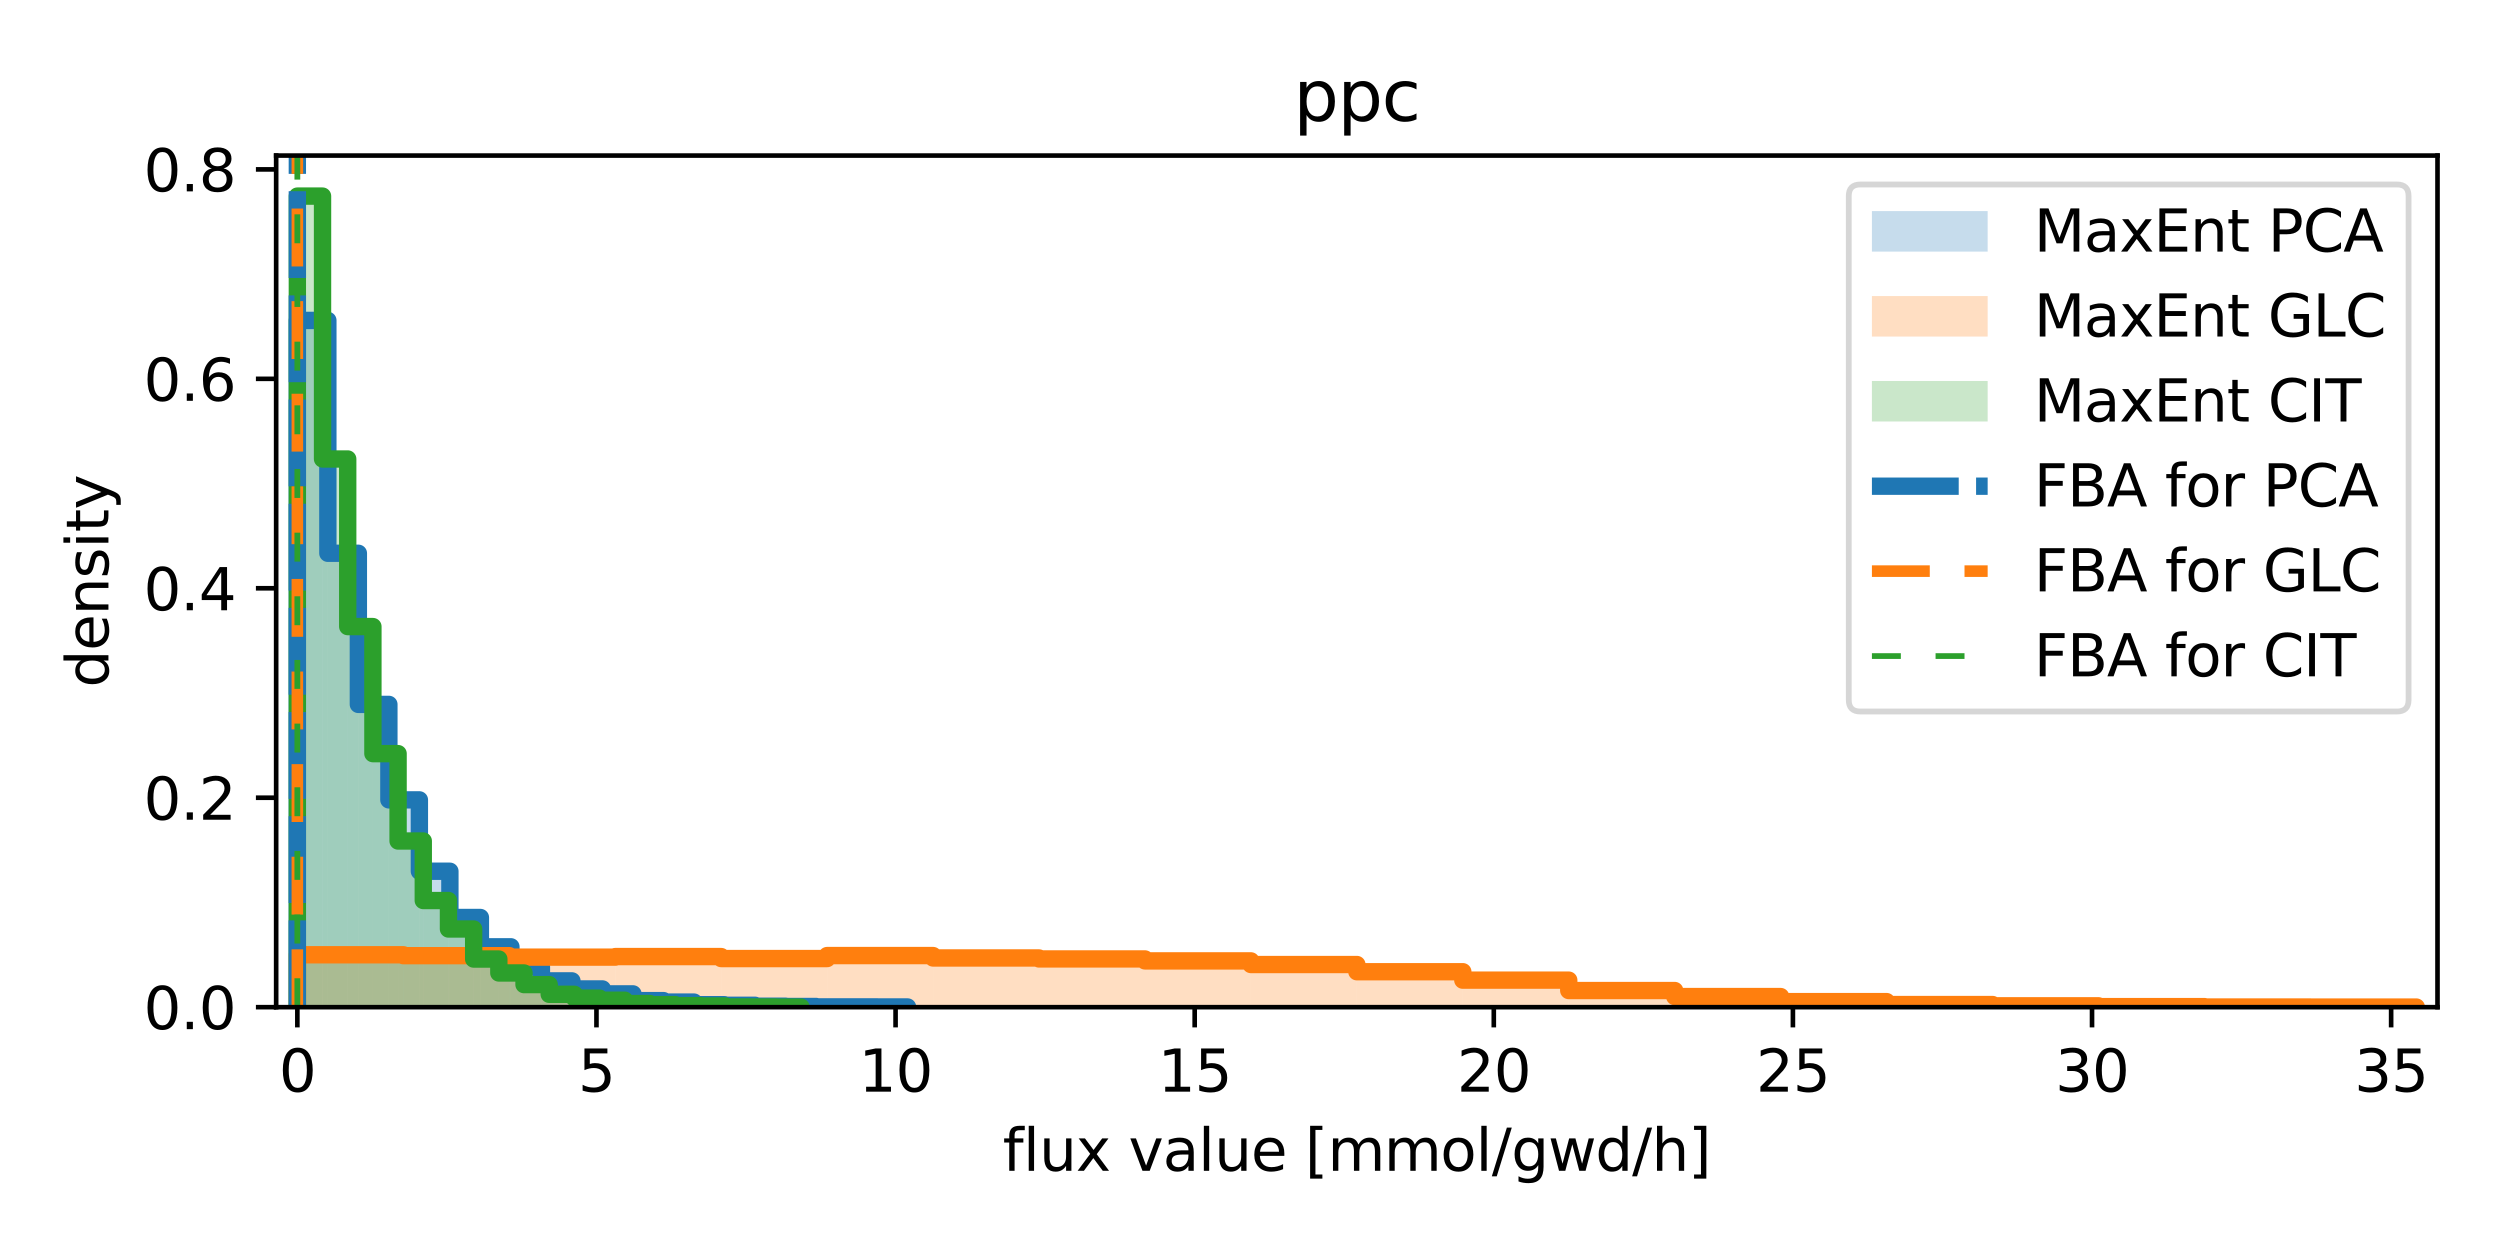 <?xml version="1.0" encoding="utf-8" standalone="no"?>
<!DOCTYPE svg PUBLIC "-//W3C//DTD SVG 1.1//EN"
  "http://www.w3.org/Graphics/SVG/1.1/DTD/svg11.dtd">
<svg xmlns:xlink="http://www.w3.org/1999/xlink" width="432pt" height="216pt" viewBox="0 0 432 216" xmlns="http://www.w3.org/2000/svg" version="1.1">
 <defs>
  <style type="text/css">*{stroke-linejoin: round; stroke-linecap: butt}</style>
 </defs>
 <g id="figure_1">
  <g id="patch_1">
   <path d="M 0 216 
L 432 216 
L 432 0 
L 0 0 
z
" style="fill: #ffffff"/>
  </g>
  <g id="axes_1">
   <g id="patch_2">
    <path d="M 47.72 174.04 
L 421.2 174.04 
L 421.2 26.88 
L 47.72 26.88 
z
" style="fill: #ffffff"/>
   </g>
   <g id="patch_3">
    <path d="M 51.382 174.04 
L 56.654 174.04 
L 56.654 55.369 
L 51.382 55.369 
z
" clip-path="url(#p3787de0982)" style="fill: #1f77b4; opacity: 0.25"/>
   </g>
   <g id="patch_4">
    <path d="M 56.654 174.04 
L 61.926 174.04 
L 61.926 95.606 
L 56.654 95.606 
z
" clip-path="url(#p3787de0982)" style="fill: #1f77b4; opacity: 0.25"/>
   </g>
   <g id="patch_5">
    <path d="M 61.926 174.04 
L 67.198 174.04 
L 67.198 121.721 
L 61.926 121.721 
z
" clip-path="url(#p3787de0982)" style="fill: #1f77b4; opacity: 0.25"/>
   </g>
   <g id="patch_6">
    <path d="M 67.198 174.04 
L 72.47 174.04 
L 72.47 138.22 
L 67.198 138.22 
z
" clip-path="url(#p3787de0982)" style="fill: #1f77b4; opacity: 0.25"/>
   </g>
   <g id="patch_7">
    <path d="M 72.47 174.04 
L 77.742 174.04 
L 77.742 150.551 
L 72.47 150.551 
z
" clip-path="url(#p3787de0982)" style="fill: #1f77b4; opacity: 0.25"/>
   </g>
   <g id="patch_8">
    <path d="M 77.742 174.04 
L 83.014 174.04 
L 83.014 158.543 
L 77.742 158.543 
z
" clip-path="url(#p3787de0982)" style="fill: #1f77b4; opacity: 0.25"/>
   </g>
   <g id="patch_9">
    <path d="M 83.014 174.04 
L 88.287 174.04 
L 88.287 163.608 
L 83.014 163.608 
z
" clip-path="url(#p3787de0982)" style="fill: #1f77b4; opacity: 0.25"/>
   </g>
   <g id="patch_10">
    <path d="M 88.287 174.04 
L 93.559 174.04 
L 93.559 167.068 
L 88.287 167.068 
z
" clip-path="url(#p3787de0982)" style="fill: #1f77b4; opacity: 0.25"/>
   </g>
   <g id="patch_11">
    <path d="M 93.559 174.04 
L 98.831 174.04 
L 98.831 169.498 
L 93.559 169.498 
z
" clip-path="url(#p3787de0982)" style="fill: #1f77b4; opacity: 0.25"/>
   </g>
   <g id="patch_12">
    <path d="M 98.831 174.04 
L 104.103 174.04 
L 104.103 170.891 
L 98.831 170.891 
z
" clip-path="url(#p3787de0982)" style="fill: #1f77b4; opacity: 0.25"/>
   </g>
   <g id="patch_13">
    <path d="M 104.103 174.04 
L 109.375 174.04 
L 109.375 171.743 
L 104.103 171.743 
z
" clip-path="url(#p3787de0982)" style="fill: #1f77b4; opacity: 0.25"/>
   </g>
   <g id="patch_14">
    <path d="M 109.375 174.04 
L 114.647 174.04 
L 114.647 172.905 
L 109.375 172.905 
z
" clip-path="url(#p3787de0982)" style="fill: #1f77b4; opacity: 0.25"/>
   </g>
   <g id="patch_15">
    <path d="M 114.647 174.04 
L 119.919 174.04 
L 119.919 173.162 
L 114.647 173.162 
z
" clip-path="url(#p3787de0982)" style="fill: #1f77b4; opacity: 0.25"/>
   </g>
   <g id="patch_16">
    <path d="M 119.919 174.04 
L 125.191 174.04 
L 125.191 173.614 
L 119.919 173.614 
z
" clip-path="url(#p3787de0982)" style="fill: #1f77b4; opacity: 0.25"/>
   </g>
   <g id="patch_17">
    <path d="M 125.191 174.04 
L 130.463 174.04 
L 130.463 173.712 
L 125.191 173.712 
z
" clip-path="url(#p3787de0982)" style="fill: #1f77b4; opacity: 0.25"/>
   </g>
   <g id="patch_18">
    <path d="M 130.463 174.04 
L 135.736 174.04 
L 135.736 173.871 
L 130.463 173.871 
z
" clip-path="url(#p3787de0982)" style="fill: #1f77b4; opacity: 0.25"/>
   </g>
   <g id="patch_19">
    <path d="M 135.736 174.04 
L 141.008 174.04 
L 141.008 173.916 
L 135.736 173.916 
z
" clip-path="url(#p3787de0982)" style="fill: #1f77b4; opacity: 0.25"/>
   </g>
   <g id="patch_20">
    <path d="M 141.008 174.04 
L 146.28 174.04 
L 146.28 173.987 
L 141.008 173.987 
z
" clip-path="url(#p3787de0982)" style="fill: #1f77b4; opacity: 0.25"/>
   </g>
   <g id="patch_21">
    <path d="M 146.28 174.04 
L 151.552 174.04 
L 151.552 173.987 
L 146.28 173.987 
z
" clip-path="url(#p3787de0982)" style="fill: #1f77b4; opacity: 0.25"/>
   </g>
   <g id="patch_22">
    <path d="M 151.552 174.04 
L 156.824 174.04 
L 156.824 174.005 
L 151.552 174.005 
z
" clip-path="url(#p3787de0982)" style="fill: #1f77b4; opacity: 0.25"/>
   </g>
   <g id="patch_23">
    <path d="M 51.393 174.04 
L 69.7 174.04 
L 69.7 164.984 
L 51.393 164.984 
z
" clip-path="url(#p3787de0982)" style="fill: #ff7f0e; opacity: 0.25"/>
   </g>
   <g id="patch_24">
    <path d="M 69.7 174.04 
L 88.007 174.04 
L 88.007 165.137 
L 69.7 165.137 
z
" clip-path="url(#p3787de0982)" style="fill: #ff7f0e; opacity: 0.25"/>
   </g>
   <g id="patch_25">
    <path d="M 88.007 174.04 
L 106.315 174.04 
L 106.315 165.395 
L 88.007 165.395 
z
" clip-path="url(#p3787de0982)" style="fill: #ff7f0e; opacity: 0.25"/>
   </g>
   <g id="patch_26">
    <path d="M 106.315 174.04 
L 124.622 174.04 
L 124.622 165.296 
L 106.315 165.296 
z
" clip-path="url(#p3787de0982)" style="fill: #ff7f0e; opacity: 0.25"/>
   </g>
   <g id="patch_27">
    <path d="M 124.622 174.04 
L 142.929 174.04 
L 142.929 165.638 
L 124.622 165.638 
z
" clip-path="url(#p3787de0982)" style="fill: #ff7f0e; opacity: 0.25"/>
   </g>
   <g id="patch_28">
    <path d="M 142.929 174.04 
L 161.236 174.04 
L 161.236 165.122 
L 142.929 165.122 
z
" clip-path="url(#p3787de0982)" style="fill: #ff7f0e; opacity: 0.25"/>
   </g>
   <g id="patch_29">
    <path d="M 161.236 174.04 
L 179.544 174.04 
L 179.544 165.538 
L 161.236 165.538 
z
" clip-path="url(#p3787de0982)" style="fill: #ff7f0e; opacity: 0.25"/>
   </g>
   <g id="patch_30">
    <path d="M 179.544 174.04 
L 197.851 174.04 
L 197.851 165.707 
L 179.544 165.707 
z
" clip-path="url(#p3787de0982)" style="fill: #ff7f0e; opacity: 0.25"/>
   </g>
   <g id="patch_31">
    <path d="M 197.851 174.04 
L 216.158 174.04 
L 216.158 166.042 
L 197.851 166.042 
z
" clip-path="url(#p3787de0982)" style="fill: #ff7f0e; opacity: 0.25"/>
   </g>
   <g id="patch_32">
    <path d="M 216.158 174.04 
L 234.466 174.04 
L 234.466 166.668 
L 216.158 166.668 
z
" clip-path="url(#p3787de0982)" style="fill: #ff7f0e; opacity: 0.25"/>
   </g>
   <g id="patch_33">
    <path d="M 234.466 174.04 
L 252.773 174.04 
L 252.773 167.914 
L 234.466 167.914 
z
" clip-path="url(#p3787de0982)" style="fill: #ff7f0e; opacity: 0.25"/>
   </g>
   <g id="patch_34">
    <path d="M 252.773 174.04 
L 271.08 174.04 
L 271.08 169.37 
L 252.773 169.37 
z
" clip-path="url(#p3787de0982)" style="fill: #ff7f0e; opacity: 0.25"/>
   </g>
   <g id="patch_35">
    <path d="M 271.08 174.04 
L 289.387 174.04 
L 289.387 171.164 
L 271.08 171.164 
z
" clip-path="url(#p3787de0982)" style="fill: #ff7f0e; opacity: 0.25"/>
   </g>
   <g id="patch_36">
    <path d="M 289.387 174.04 
L 307.695 174.04 
L 307.695 172.206 
L 289.387 172.206 
z
" clip-path="url(#p3787de0982)" style="fill: #ff7f0e; opacity: 0.25"/>
   </g>
   <g id="patch_37">
    <path d="M 307.695 174.04 
L 326.002 174.04 
L 326.002 173.077 
L 307.695 173.077 
z
" clip-path="url(#p3787de0982)" style="fill: #ff7f0e; opacity: 0.25"/>
   </g>
   <g id="patch_38">
    <path d="M 326.002 174.04 
L 344.309 174.04 
L 344.309 173.583 
L 326.002 173.583 
z
" clip-path="url(#p3787de0982)" style="fill: #ff7f0e; opacity: 0.25"/>
   </g>
   <g id="patch_39">
    <path d="M 344.309 174.04 
L 362.617 174.04 
L 362.617 173.805 
L 344.309 173.805 
z
" clip-path="url(#p3787de0982)" style="fill: #ff7f0e; opacity: 0.25"/>
   </g>
   <g id="patch_40">
    <path d="M 362.617 174.04 
L 380.924 174.04 
L 380.924 173.94 
L 362.617 173.94 
z
" clip-path="url(#p3787de0982)" style="fill: #ff7f0e; opacity: 0.25"/>
   </g>
   <g id="patch_41">
    <path d="M 380.924 174.04 
L 399.231 174.04 
L 399.231 174.012 
L 380.924 174.012 
z
" clip-path="url(#p3787de0982)" style="fill: #ff7f0e; opacity: 0.25"/>
   </g>
   <g id="patch_42">
    <path d="M 399.231 174.04 
L 417.538 174.04 
L 417.538 174.02 
L 399.231 174.02 
z
" clip-path="url(#p3787de0982)" style="fill: #ff7f0e; opacity: 0.25"/>
   </g>
   <g id="patch_43">
    <path d="M 51.382 174.04 
L 55.734 174.04 
L 55.734 33.888 
L 51.382 33.888 
z
" clip-path="url(#p3787de0982)" style="fill: #2ca02c; opacity: 0.25"/>
   </g>
   <g id="patch_44">
    <path d="M 55.734 174.04 
L 60.086 174.04 
L 60.086 79.312 
L 55.734 79.312 
z
" clip-path="url(#p3787de0982)" style="fill: #2ca02c; opacity: 0.25"/>
   </g>
   <g id="patch_45">
    <path d="M 60.086 174.04 
L 64.438 174.04 
L 64.438 108.273 
L 60.086 108.273 
z
" clip-path="url(#p3787de0982)" style="fill: #2ca02c; opacity: 0.25"/>
   </g>
   <g id="patch_46">
    <path d="M 64.438 174.04 
L 68.79 174.04 
L 68.79 130.228 
L 64.438 130.228 
z
" clip-path="url(#p3787de0982)" style="fill: #2ca02c; opacity: 0.25"/>
   </g>
   <g id="patch_47">
    <path d="M 68.79 174.04 
L 73.142 174.04 
L 73.142 145.326 
L 68.79 145.326 
z
" clip-path="url(#p3787de0982)" style="fill: #2ca02c; opacity: 0.25"/>
   </g>
   <g id="patch_48">
    <path d="M 73.142 174.04 
L 77.494 174.04 
L 77.494 155.61 
L 73.142 155.61 
z
" clip-path="url(#p3787de0982)" style="fill: #2ca02c; opacity: 0.25"/>
   </g>
   <g id="patch_49">
    <path d="M 77.494 174.04 
L 81.846 174.04 
L 81.846 160.532 
L 77.494 160.532 
z
" clip-path="url(#p3787de0982)" style="fill: #2ca02c; opacity: 0.25"/>
   </g>
   <g id="patch_50">
    <path d="M 81.846 174.04 
L 86.198 174.04 
L 86.198 165.722 
L 81.846 165.722 
z
" clip-path="url(#p3787de0982)" style="fill: #2ca02c; opacity: 0.25"/>
   </g>
   <g id="patch_51">
    <path d="M 86.198 174.04 
L 90.55 174.04 
L 90.55 168.13 
L 86.198 168.13 
z
" clip-path="url(#p3787de0982)" style="fill: #2ca02c; opacity: 0.25"/>
   </g>
   <g id="patch_52">
    <path d="M 90.55 174.04 
L 94.902 174.04 
L 94.902 170.139 
L 90.55 170.139 
z
" clip-path="url(#p3787de0982)" style="fill: #2ca02c; opacity: 0.25"/>
   </g>
   <g id="patch_53">
    <path d="M 94.902 174.04 
L 99.253 174.04 
L 99.253 171.816 
L 94.902 171.816 
z
" clip-path="url(#p3787de0982)" style="fill: #2ca02c; opacity: 0.25"/>
   </g>
   <g id="patch_54">
    <path d="M 99.253 174.04 
L 103.605 174.04 
L 103.605 172.482 
L 99.253 172.482 
z
" clip-path="url(#p3787de0982)" style="fill: #2ca02c; opacity: 0.25"/>
   </g>
   <g id="patch_55">
    <path d="M 103.605 174.04 
L 107.957 174.04 
L 107.957 172.836 
L 103.605 172.836 
z
" clip-path="url(#p3787de0982)" style="fill: #2ca02c; opacity: 0.25"/>
   </g>
   <g id="patch_56">
    <path d="M 107.957 174.04 
L 112.309 174.04 
L 112.309 173.417 
L 107.957 173.417 
z
" clip-path="url(#p3787de0982)" style="fill: #2ca02c; opacity: 0.25"/>
   </g>
   <g id="patch_57">
    <path d="M 112.309 174.04 
L 116.661 174.04 
L 116.661 173.599 
L 112.309 173.599 
z
" clip-path="url(#p3787de0982)" style="fill: #2ca02c; opacity: 0.25"/>
   </g>
   <g id="patch_58">
    <path d="M 116.661 174.04 
L 121.013 174.04 
L 121.013 173.771 
L 116.661 173.771 
z
" clip-path="url(#p3787de0982)" style="fill: #2ca02c; opacity: 0.25"/>
   </g>
   <g id="patch_59">
    <path d="M 121.013 174.04 
L 125.365 174.04 
L 125.365 173.836 
L 121.013 173.836 
z
" clip-path="url(#p3787de0982)" style="fill: #2ca02c; opacity: 0.25"/>
   </g>
   <g id="patch_60">
    <path d="M 125.365 174.04 
L 129.717 174.04 
L 129.717 173.997 
L 125.365 173.997 
z
" clip-path="url(#p3787de0982)" style="fill: #2ca02c; opacity: 0.25"/>
   </g>
   <g id="patch_61">
    <path d="M 129.717 174.04 
L 134.069 174.04 
L 134.069 174.008 
L 129.717 174.008 
z
" clip-path="url(#p3787de0982)" style="fill: #2ca02c; opacity: 0.25"/>
   </g>
   <g id="patch_62">
    <path d="M 134.069 174.04 
L 138.421 174.04 
L 138.421 174.029 
L 134.069 174.029 
z
" clip-path="url(#p3787de0982)" style="fill: #2ca02c; opacity: 0.25"/>
   </g>
   <g id="matplotlib.axis_1">
    <g id="xtick_1">
     <g id="line2d_1">
      <defs>
       <path id="m7ff69ae070" d="M 0 0 
L 0 3.5 
" style="stroke: #000000; stroke-width: 0.8"/>
      </defs>
      <g>
       <use xlink:href="#m7ff69ae070" x="51.382" y="174.04" style="stroke: #000000; stroke-width: 0.8"/>
      </g>
     </g>
     <g id="text_1">
      <!-- 0 -->
      <g transform="translate(48.2 188.638) scale(0.1 -0.1)">
       <defs>
        <path id="DejaVuSans-30" d="M 2034 4250 
Q 1547 4250 1301 3770 
Q 1056 3291 1056 2328 
Q 1056 1369 1301 889 
Q 1547 409 2034 409 
Q 2525 409 2770 889 
Q 3016 1369 3016 2328 
Q 3016 3291 2770 3770 
Q 2525 4250 2034 4250 
z
M 2034 4750 
Q 2819 4750 3233 4129 
Q 3647 3509 3647 2328 
Q 3647 1150 3233 529 
Q 2819 -91 2034 -91 
Q 1250 -91 836 529 
Q 422 1150 422 2328 
Q 422 3509 836 4129 
Q 1250 4750 2034 4750 
z
" transform="scale(0.016)"/>
       </defs>
       <use xlink:href="#DejaVuSans-30"/>
      </g>
     </g>
    </g>
    <g id="xtick_2">
     <g id="line2d_2">
      <g>
       <use xlink:href="#m7ff69ae070" x="103.068" y="174.04" style="stroke: #000000; stroke-width: 0.8"/>
      </g>
     </g>
     <g id="text_2">
      <!-- 5 -->
      <g transform="translate(99.887 188.638) scale(0.1 -0.1)">
       <defs>
        <path id="DejaVuSans-35" d="M 691 4666 
L 3169 4666 
L 3169 4134 
L 1269 4134 
L 1269 2991 
Q 1406 3038 1543 3061 
Q 1681 3084 1819 3084 
Q 2600 3084 3056 2656 
Q 3513 2228 3513 1497 
Q 3513 744 3044 326 
Q 2575 -91 1722 -91 
Q 1428 -91 1123 -41 
Q 819 9 494 109 
L 494 744 
Q 775 591 1075 516 
Q 1375 441 1709 441 
Q 2250 441 2565 725 
Q 2881 1009 2881 1497 
Q 2881 1984 2565 2268 
Q 2250 2553 1709 2553 
Q 1456 2553 1204 2497 
Q 953 2441 691 2322 
L 691 4666 
z
" transform="scale(0.016)"/>
       </defs>
       <use xlink:href="#DejaVuSans-35"/>
      </g>
     </g>
    </g>
    <g id="xtick_3">
     <g id="line2d_3">
      <g>
       <use xlink:href="#m7ff69ae070" x="154.755" y="174.04" style="stroke: #000000; stroke-width: 0.8"/>
      </g>
     </g>
     <g id="text_3">
      <!-- 10 -->
      <g transform="translate(148.392 188.638) scale(0.1 -0.1)">
       <defs>
        <path id="DejaVuSans-31" d="M 794 531 
L 1825 531 
L 1825 4091 
L 703 3866 
L 703 4441 
L 1819 4666 
L 2450 4666 
L 2450 531 
L 3481 531 
L 3481 0 
L 794 0 
L 794 531 
z
" transform="scale(0.016)"/>
       </defs>
       <use xlink:href="#DejaVuSans-31"/>
       <use xlink:href="#DejaVuSans-30" x="63.623"/>
      </g>
     </g>
    </g>
    <g id="xtick_4">
     <g id="line2d_4">
      <g>
       <use xlink:href="#m7ff69ae070" x="206.442" y="174.04" style="stroke: #000000; stroke-width: 0.8"/>
      </g>
     </g>
     <g id="text_4">
      <!-- 15 -->
      <g transform="translate(200.079 188.638) scale(0.1 -0.1)">
       <use xlink:href="#DejaVuSans-31"/>
       <use xlink:href="#DejaVuSans-35" x="63.623"/>
      </g>
     </g>
    </g>
    <g id="xtick_5">
     <g id="line2d_5">
      <g>
       <use xlink:href="#m7ff69ae070" x="258.128" y="174.04" style="stroke: #000000; stroke-width: 0.8"/>
      </g>
     </g>
     <g id="text_5">
      <!-- 20 -->
      <g transform="translate(251.766 188.638) scale(0.1 -0.1)">
       <defs>
        <path id="DejaVuSans-32" d="M 1228 531 
L 3431 531 
L 3431 0 
L 469 0 
L 469 531 
Q 828 903 1448 1529 
Q 2069 2156 2228 2338 
Q 2531 2678 2651 2914 
Q 2772 3150 2772 3378 
Q 2772 3750 2511 3984 
Q 2250 4219 1831 4219 
Q 1534 4219 1204 4116 
Q 875 4013 500 3803 
L 500 4441 
Q 881 4594 1212 4672 
Q 1544 4750 1819 4750 
Q 2544 4750 2975 4387 
Q 3406 4025 3406 3419 
Q 3406 3131 3298 2873 
Q 3191 2616 2906 2266 
Q 2828 2175 2409 1742 
Q 1991 1309 1228 531 
z
" transform="scale(0.016)"/>
       </defs>
       <use xlink:href="#DejaVuSans-32"/>
       <use xlink:href="#DejaVuSans-30" x="63.623"/>
      </g>
     </g>
    </g>
    <g id="xtick_6">
     <g id="line2d_6">
      <g>
       <use xlink:href="#m7ff69ae070" x="309.815" y="174.04" style="stroke: #000000; stroke-width: 0.8"/>
      </g>
     </g>
     <g id="text_6">
      <!-- 25 -->
      <g transform="translate(303.452 188.638) scale(0.1 -0.1)">
       <use xlink:href="#DejaVuSans-32"/>
       <use xlink:href="#DejaVuSans-35" x="63.623"/>
      </g>
     </g>
    </g>
    <g id="xtick_7">
     <g id="line2d_7">
      <g>
       <use xlink:href="#m7ff69ae070" x="361.502" y="174.04" style="stroke: #000000; stroke-width: 0.8"/>
      </g>
     </g>
     <g id="text_7">
      <!-- 30 -->
      <g transform="translate(355.139 188.638) scale(0.1 -0.1)">
       <defs>
        <path id="DejaVuSans-33" d="M 2597 2516 
Q 3050 2419 3304 2112 
Q 3559 1806 3559 1356 
Q 3559 666 3084 287 
Q 2609 -91 1734 -91 
Q 1441 -91 1130 -33 
Q 819 25 488 141 
L 488 750 
Q 750 597 1062 519 
Q 1375 441 1716 441 
Q 2309 441 2620 675 
Q 2931 909 2931 1356 
Q 2931 1769 2642 2001 
Q 2353 2234 1838 2234 
L 1294 2234 
L 1294 2753 
L 1863 2753 
Q 2328 2753 2575 2939 
Q 2822 3125 2822 3475 
Q 2822 3834 2567 4026 
Q 2313 4219 1838 4219 
Q 1578 4219 1281 4162 
Q 984 4106 628 3988 
L 628 4550 
Q 988 4650 1302 4700 
Q 1616 4750 1894 4750 
Q 2613 4750 3031 4423 
Q 3450 4097 3450 3541 
Q 3450 3153 3228 2886 
Q 3006 2619 2597 2516 
z
" transform="scale(0.016)"/>
       </defs>
       <use xlink:href="#DejaVuSans-33"/>
       <use xlink:href="#DejaVuSans-30" x="63.623"/>
      </g>
     </g>
    </g>
    <g id="xtick_8">
     <g id="line2d_8">
      <g>
       <use xlink:href="#m7ff69ae070" x="413.188" y="174.04" style="stroke: #000000; stroke-width: 0.8"/>
      </g>
     </g>
     <g id="text_8">
      <!-- 35 -->
      <g transform="translate(406.826 188.638) scale(0.1 -0.1)">
       <use xlink:href="#DejaVuSans-33"/>
       <use xlink:href="#DejaVuSans-35" x="63.623"/>
      </g>
     </g>
    </g>
    <g id="text_9">
     <!-- flux value [mmol/gwd/h] -->
     <g transform="translate(173.281 202.317) scale(0.1 -0.1)">
      <defs>
       <path id="DejaVuSans-66" d="M 2375 4863 
L 2375 4384 
L 1825 4384 
Q 1516 4384 1395 4259 
Q 1275 4134 1275 3809 
L 1275 3500 
L 2222 3500 
L 2222 3053 
L 1275 3053 
L 1275 0 
L 697 0 
L 697 3053 
L 147 3053 
L 147 3500 
L 697 3500 
L 697 3744 
Q 697 4328 969 4595 
Q 1241 4863 1831 4863 
L 2375 4863 
z
" transform="scale(0.016)"/>
       <path id="DejaVuSans-6c" d="M 603 4863 
L 1178 4863 
L 1178 0 
L 603 0 
L 603 4863 
z
" transform="scale(0.016)"/>
       <path id="DejaVuSans-75" d="M 544 1381 
L 544 3500 
L 1119 3500 
L 1119 1403 
Q 1119 906 1312 657 
Q 1506 409 1894 409 
Q 2359 409 2629 706 
Q 2900 1003 2900 1516 
L 2900 3500 
L 3475 3500 
L 3475 0 
L 2900 0 
L 2900 538 
Q 2691 219 2414 64 
Q 2138 -91 1772 -91 
Q 1169 -91 856 284 
Q 544 659 544 1381 
z
M 1991 3584 
L 1991 3584 
z
" transform="scale(0.016)"/>
       <path id="DejaVuSans-78" d="M 3513 3500 
L 2247 1797 
L 3578 0 
L 2900 0 
L 1881 1375 
L 863 0 
L 184 0 
L 1544 1831 
L 300 3500 
L 978 3500 
L 1906 2253 
L 2834 3500 
L 3513 3500 
z
" transform="scale(0.016)"/>
       <path id="DejaVuSans-20" transform="scale(0.016)"/>
       <path id="DejaVuSans-76" d="M 191 3500 
L 800 3500 
L 1894 563 
L 2988 3500 
L 3597 3500 
L 2284 0 
L 1503 0 
L 191 3500 
z
" transform="scale(0.016)"/>
       <path id="DejaVuSans-61" d="M 2194 1759 
Q 1497 1759 1228 1600 
Q 959 1441 959 1056 
Q 959 750 1161 570 
Q 1363 391 1709 391 
Q 2188 391 2477 730 
Q 2766 1069 2766 1631 
L 2766 1759 
L 2194 1759 
z
M 3341 1997 
L 3341 0 
L 2766 0 
L 2766 531 
Q 2569 213 2275 61 
Q 1981 -91 1556 -91 
Q 1019 -91 701 211 
Q 384 513 384 1019 
Q 384 1609 779 1909 
Q 1175 2209 1959 2209 
L 2766 2209 
L 2766 2266 
Q 2766 2663 2505 2880 
Q 2244 3097 1772 3097 
Q 1472 3097 1187 3025 
Q 903 2953 641 2809 
L 641 3341 
Q 956 3463 1253 3523 
Q 1550 3584 1831 3584 
Q 2591 3584 2966 3190 
Q 3341 2797 3341 1997 
z
" transform="scale(0.016)"/>
       <path id="DejaVuSans-65" d="M 3597 1894 
L 3597 1613 
L 953 1613 
Q 991 1019 1311 708 
Q 1631 397 2203 397 
Q 2534 397 2845 478 
Q 3156 559 3463 722 
L 3463 178 
Q 3153 47 2828 -22 
Q 2503 -91 2169 -91 
Q 1331 -91 842 396 
Q 353 884 353 1716 
Q 353 2575 817 3079 
Q 1281 3584 2069 3584 
Q 2775 3584 3186 3129 
Q 3597 2675 3597 1894 
z
M 3022 2063 
Q 3016 2534 2758 2815 
Q 2500 3097 2075 3097 
Q 1594 3097 1305 2825 
Q 1016 2553 972 2059 
L 3022 2063 
z
" transform="scale(0.016)"/>
       <path id="DejaVuSans-5b" d="M 550 4863 
L 1875 4863 
L 1875 4416 
L 1125 4416 
L 1125 -397 
L 1875 -397 
L 1875 -844 
L 550 -844 
L 550 4863 
z
" transform="scale(0.016)"/>
       <path id="DejaVuSans-6d" d="M 3328 2828 
Q 3544 3216 3844 3400 
Q 4144 3584 4550 3584 
Q 5097 3584 5394 3201 
Q 5691 2819 5691 2113 
L 5691 0 
L 5113 0 
L 5113 2094 
Q 5113 2597 4934 2840 
Q 4756 3084 4391 3084 
Q 3944 3084 3684 2787 
Q 3425 2491 3425 1978 
L 3425 0 
L 2847 0 
L 2847 2094 
Q 2847 2600 2669 2842 
Q 2491 3084 2119 3084 
Q 1678 3084 1418 2786 
Q 1159 2488 1159 1978 
L 1159 0 
L 581 0 
L 581 3500 
L 1159 3500 
L 1159 2956 
Q 1356 3278 1631 3431 
Q 1906 3584 2284 3584 
Q 2666 3584 2933 3390 
Q 3200 3197 3328 2828 
z
" transform="scale(0.016)"/>
       <path id="DejaVuSans-6f" d="M 1959 3097 
Q 1497 3097 1228 2736 
Q 959 2375 959 1747 
Q 959 1119 1226 758 
Q 1494 397 1959 397 
Q 2419 397 2687 759 
Q 2956 1122 2956 1747 
Q 2956 2369 2687 2733 
Q 2419 3097 1959 3097 
z
M 1959 3584 
Q 2709 3584 3137 3096 
Q 3566 2609 3566 1747 
Q 3566 888 3137 398 
Q 2709 -91 1959 -91 
Q 1206 -91 779 398 
Q 353 888 353 1747 
Q 353 2609 779 3096 
Q 1206 3584 1959 3584 
z
" transform="scale(0.016)"/>
       <path id="DejaVuSans-2f" d="M 1625 4666 
L 2156 4666 
L 531 -594 
L 0 -594 
L 1625 4666 
z
" transform="scale(0.016)"/>
       <path id="DejaVuSans-67" d="M 2906 1791 
Q 2906 2416 2648 2759 
Q 2391 3103 1925 3103 
Q 1463 3103 1205 2759 
Q 947 2416 947 1791 
Q 947 1169 1205 825 
Q 1463 481 1925 481 
Q 2391 481 2648 825 
Q 2906 1169 2906 1791 
z
M 3481 434 
Q 3481 -459 3084 -895 
Q 2688 -1331 1869 -1331 
Q 1566 -1331 1297 -1286 
Q 1028 -1241 775 -1147 
L 775 -588 
Q 1028 -725 1275 -790 
Q 1522 -856 1778 -856 
Q 2344 -856 2625 -561 
Q 2906 -266 2906 331 
L 2906 616 
Q 2728 306 2450 153 
Q 2172 0 1784 0 
Q 1141 0 747 490 
Q 353 981 353 1791 
Q 353 2603 747 3093 
Q 1141 3584 1784 3584 
Q 2172 3584 2450 3431 
Q 2728 3278 2906 2969 
L 2906 3500 
L 3481 3500 
L 3481 434 
z
" transform="scale(0.016)"/>
       <path id="DejaVuSans-77" d="M 269 3500 
L 844 3500 
L 1563 769 
L 2278 3500 
L 2956 3500 
L 3675 769 
L 4391 3500 
L 4966 3500 
L 4050 0 
L 3372 0 
L 2619 2869 
L 1863 0 
L 1184 0 
L 269 3500 
z
" transform="scale(0.016)"/>
       <path id="DejaVuSans-64" d="M 2906 2969 
L 2906 4863 
L 3481 4863 
L 3481 0 
L 2906 0 
L 2906 525 
Q 2725 213 2448 61 
Q 2172 -91 1784 -91 
Q 1150 -91 751 415 
Q 353 922 353 1747 
Q 353 2572 751 3078 
Q 1150 3584 1784 3584 
Q 2172 3584 2448 3432 
Q 2725 3281 2906 2969 
z
M 947 1747 
Q 947 1113 1208 752 
Q 1469 391 1925 391 
Q 2381 391 2643 752 
Q 2906 1113 2906 1747 
Q 2906 2381 2643 2742 
Q 2381 3103 1925 3103 
Q 1469 3103 1208 2742 
Q 947 2381 947 1747 
z
" transform="scale(0.016)"/>
       <path id="DejaVuSans-68" d="M 3513 2113 
L 3513 0 
L 2938 0 
L 2938 2094 
Q 2938 2591 2744 2837 
Q 2550 3084 2163 3084 
Q 1697 3084 1428 2787 
Q 1159 2491 1159 1978 
L 1159 0 
L 581 0 
L 581 4863 
L 1159 4863 
L 1159 2956 
Q 1366 3272 1645 3428 
Q 1925 3584 2291 3584 
Q 2894 3584 3203 3211 
Q 3513 2838 3513 2113 
z
" transform="scale(0.016)"/>
       <path id="DejaVuSans-5d" d="M 1947 4863 
L 1947 -844 
L 622 -844 
L 622 -397 
L 1369 -397 
L 1369 4416 
L 622 4416 
L 622 4863 
L 1947 4863 
z
" transform="scale(0.016)"/>
      </defs>
      <use xlink:href="#DejaVuSans-66"/>
      <use xlink:href="#DejaVuSans-6c" x="35.205"/>
      <use xlink:href="#DejaVuSans-75" x="62.988"/>
      <use xlink:href="#DejaVuSans-78" x="126.367"/>
      <use xlink:href="#DejaVuSans-20" x="185.547"/>
      <use xlink:href="#DejaVuSans-76" x="217.334"/>
      <use xlink:href="#DejaVuSans-61" x="276.514"/>
      <use xlink:href="#DejaVuSans-6c" x="337.793"/>
      <use xlink:href="#DejaVuSans-75" x="365.576"/>
      <use xlink:href="#DejaVuSans-65" x="428.955"/>
      <use xlink:href="#DejaVuSans-20" x="490.479"/>
      <use xlink:href="#DejaVuSans-5b" x="522.266"/>
      <use xlink:href="#DejaVuSans-6d" x="561.279"/>
      <use xlink:href="#DejaVuSans-6d" x="658.691"/>
      <use xlink:href="#DejaVuSans-6f" x="756.104"/>
      <use xlink:href="#DejaVuSans-6c" x="817.285"/>
      <use xlink:href="#DejaVuSans-2f" x="845.068"/>
      <use xlink:href="#DejaVuSans-67" x="878.76"/>
      <use xlink:href="#DejaVuSans-77" x="942.236"/>
      <use xlink:href="#DejaVuSans-64" x="1024.023"/>
      <use xlink:href="#DejaVuSans-2f" x="1087.5"/>
      <use xlink:href="#DejaVuSans-68" x="1121.191"/>
      <use xlink:href="#DejaVuSans-5d" x="1184.57"/>
     </g>
    </g>
   </g>
   <g id="matplotlib.axis_2">
    <g id="ytick_1">
     <g id="line2d_9">
      <defs>
       <path id="m838c81b076" d="M 0 0 
L -3.5 0 
" style="stroke: #000000; stroke-width: 0.8"/>
      </defs>
      <g>
       <use xlink:href="#m838c81b076" x="47.72" y="174.04" style="stroke: #000000; stroke-width: 0.8"/>
      </g>
     </g>
     <g id="text_10">
      <!-- 0.0 -->
      <g transform="translate(24.817 177.839) scale(0.1 -0.1)">
       <defs>
        <path id="DejaVuSans-2e" d="M 684 794 
L 1344 794 
L 1344 0 
L 684 0 
L 684 794 
z
" transform="scale(0.016)"/>
       </defs>
       <use xlink:href="#DejaVuSans-30"/>
       <use xlink:href="#DejaVuSans-2e" x="63.623"/>
       <use xlink:href="#DejaVuSans-30" x="95.41"/>
      </g>
     </g>
    </g>
    <g id="ytick_2">
     <g id="line2d_10">
      <g>
       <use xlink:href="#m838c81b076" x="47.72" y="137.847" style="stroke: #000000; stroke-width: 0.8"/>
      </g>
     </g>
     <g id="text_11">
      <!-- 0.2 -->
      <g transform="translate(24.817 141.647) scale(0.1 -0.1)">
       <use xlink:href="#DejaVuSans-30"/>
       <use xlink:href="#DejaVuSans-2e" x="63.623"/>
       <use xlink:href="#DejaVuSans-32" x="95.41"/>
      </g>
     </g>
    </g>
    <g id="ytick_3">
     <g id="line2d_11">
      <g>
       <use xlink:href="#m838c81b076" x="47.72" y="101.655" style="stroke: #000000; stroke-width: 0.8"/>
      </g>
     </g>
     <g id="text_12">
      <!-- 0.4 -->
      <g transform="translate(24.817 105.454) scale(0.1 -0.1)">
       <defs>
        <path id="DejaVuSans-34" d="M 2419 4116 
L 825 1625 
L 2419 1625 
L 2419 4116 
z
M 2253 4666 
L 3047 4666 
L 3047 1625 
L 3713 1625 
L 3713 1100 
L 3047 1100 
L 3047 0 
L 2419 0 
L 2419 1100 
L 313 1100 
L 313 1709 
L 2253 4666 
z
" transform="scale(0.016)"/>
       </defs>
       <use xlink:href="#DejaVuSans-30"/>
       <use xlink:href="#DejaVuSans-2e" x="63.623"/>
       <use xlink:href="#DejaVuSans-34" x="95.41"/>
      </g>
     </g>
    </g>
    <g id="ytick_4">
     <g id="line2d_12">
      <g>
       <use xlink:href="#m838c81b076" x="47.72" y="65.462" style="stroke: #000000; stroke-width: 0.8"/>
      </g>
     </g>
     <g id="text_13">
      <!-- 0.6 -->
      <g transform="translate(24.817 69.261) scale(0.1 -0.1)">
       <defs>
        <path id="DejaVuSans-36" d="M 2113 2584 
Q 1688 2584 1439 2293 
Q 1191 2003 1191 1497 
Q 1191 994 1439 701 
Q 1688 409 2113 409 
Q 2538 409 2786 701 
Q 3034 994 3034 1497 
Q 3034 2003 2786 2293 
Q 2538 2584 2113 2584 
z
M 3366 4563 
L 3366 3988 
Q 3128 4100 2886 4159 
Q 2644 4219 2406 4219 
Q 1781 4219 1451 3797 
Q 1122 3375 1075 2522 
Q 1259 2794 1537 2939 
Q 1816 3084 2150 3084 
Q 2853 3084 3261 2657 
Q 3669 2231 3669 1497 
Q 3669 778 3244 343 
Q 2819 -91 2113 -91 
Q 1303 -91 875 529 
Q 447 1150 447 2328 
Q 447 3434 972 4092 
Q 1497 4750 2381 4750 
Q 2619 4750 2861 4703 
Q 3103 4656 3366 4563 
z
" transform="scale(0.016)"/>
       </defs>
       <use xlink:href="#DejaVuSans-30"/>
       <use xlink:href="#DejaVuSans-2e" x="63.623"/>
       <use xlink:href="#DejaVuSans-36" x="95.41"/>
      </g>
     </g>
    </g>
    <g id="ytick_5">
     <g id="line2d_13">
      <g>
       <use xlink:href="#m838c81b076" x="47.72" y="29.27" style="stroke: #000000; stroke-width: 0.8"/>
      </g>
     </g>
     <g id="text_14">
      <!-- 0.8 -->
      <g transform="translate(24.817 33.069) scale(0.1 -0.1)">
       <defs>
        <path id="DejaVuSans-38" d="M 2034 2216 
Q 1584 2216 1326 1975 
Q 1069 1734 1069 1313 
Q 1069 891 1326 650 
Q 1584 409 2034 409 
Q 2484 409 2743 651 
Q 3003 894 3003 1313 
Q 3003 1734 2745 1975 
Q 2488 2216 2034 2216 
z
M 1403 2484 
Q 997 2584 770 2862 
Q 544 3141 544 3541 
Q 544 4100 942 4425 
Q 1341 4750 2034 4750 
Q 2731 4750 3128 4425 
Q 3525 4100 3525 3541 
Q 3525 3141 3298 2862 
Q 3072 2584 2669 2484 
Q 3125 2378 3379 2068 
Q 3634 1759 3634 1313 
Q 3634 634 3220 271 
Q 2806 -91 2034 -91 
Q 1263 -91 848 271 
Q 434 634 434 1313 
Q 434 1759 690 2068 
Q 947 2378 1403 2484 
z
M 1172 3481 
Q 1172 3119 1398 2916 
Q 1625 2713 2034 2713 
Q 2441 2713 2670 2916 
Q 2900 3119 2900 3481 
Q 2900 3844 2670 4047 
Q 2441 4250 2034 4250 
Q 1625 4250 1398 4047 
Q 1172 3844 1172 3481 
z
" transform="scale(0.016)"/>
       </defs>
       <use xlink:href="#DejaVuSans-30"/>
       <use xlink:href="#DejaVuSans-2e" x="63.623"/>
       <use xlink:href="#DejaVuSans-38" x="95.41"/>
      </g>
     </g>
    </g>
    <g id="text_15">
     <!-- density -->
     <g transform="translate(18.737 118.793) rotate(-90) scale(0.1 -0.1)">
      <defs>
       <path id="DejaVuSans-6e" d="M 3513 2113 
L 3513 0 
L 2938 0 
L 2938 2094 
Q 2938 2591 2744 2837 
Q 2550 3084 2163 3084 
Q 1697 3084 1428 2787 
Q 1159 2491 1159 1978 
L 1159 0 
L 581 0 
L 581 3500 
L 1159 3500 
L 1159 2956 
Q 1366 3272 1645 3428 
Q 1925 3584 2291 3584 
Q 2894 3584 3203 3211 
Q 3513 2838 3513 2113 
z
" transform="scale(0.016)"/>
       <path id="DejaVuSans-73" d="M 2834 3397 
L 2834 2853 
Q 2591 2978 2328 3040 
Q 2066 3103 1784 3103 
Q 1356 3103 1142 2972 
Q 928 2841 928 2578 
Q 928 2378 1081 2264 
Q 1234 2150 1697 2047 
L 1894 2003 
Q 2506 1872 2764 1633 
Q 3022 1394 3022 966 
Q 3022 478 2636 193 
Q 2250 -91 1575 -91 
Q 1294 -91 989 -36 
Q 684 19 347 128 
L 347 722 
Q 666 556 975 473 
Q 1284 391 1588 391 
Q 1994 391 2212 530 
Q 2431 669 2431 922 
Q 2431 1156 2273 1281 
Q 2116 1406 1581 1522 
L 1381 1569 
Q 847 1681 609 1914 
Q 372 2147 372 2553 
Q 372 3047 722 3315 
Q 1072 3584 1716 3584 
Q 2034 3584 2315 3537 
Q 2597 3491 2834 3397 
z
" transform="scale(0.016)"/>
       <path id="DejaVuSans-69" d="M 603 3500 
L 1178 3500 
L 1178 0 
L 603 0 
L 603 3500 
z
M 603 4863 
L 1178 4863 
L 1178 4134 
L 603 4134 
L 603 4863 
z
" transform="scale(0.016)"/>
       <path id="DejaVuSans-74" d="M 1172 4494 
L 1172 3500 
L 2356 3500 
L 2356 3053 
L 1172 3053 
L 1172 1153 
Q 1172 725 1289 603 
Q 1406 481 1766 481 
L 2356 481 
L 2356 0 
L 1766 0 
Q 1100 0 847 248 
Q 594 497 594 1153 
L 594 3053 
L 172 3053 
L 172 3500 
L 594 3500 
L 594 4494 
L 1172 4494 
z
" transform="scale(0.016)"/>
       <path id="DejaVuSans-79" d="M 2059 -325 
Q 1816 -950 1584 -1140 
Q 1353 -1331 966 -1331 
L 506 -1331 
L 506 -850 
L 844 -850 
Q 1081 -850 1212 -737 
Q 1344 -625 1503 -206 
L 1606 56 
L 191 3500 
L 800 3500 
L 1894 763 
L 2988 3500 
L 3597 3500 
L 2059 -325 
z
" transform="scale(0.016)"/>
      </defs>
      <use xlink:href="#DejaVuSans-64"/>
      <use xlink:href="#DejaVuSans-65" x="63.477"/>
      <use xlink:href="#DejaVuSans-6e" x="125"/>
      <use xlink:href="#DejaVuSans-73" x="188.379"/>
      <use xlink:href="#DejaVuSans-69" x="240.479"/>
      <use xlink:href="#DejaVuSans-74" x="268.262"/>
      <use xlink:href="#DejaVuSans-79" x="307.471"/>
     </g>
    </g>
   </g>
   <g id="patch_63">
    <path d="M 51.382 174.04 
L 51.382 55.369 
L 56.654 55.369 
L 56.654 95.606 
L 61.926 95.606 
L 61.926 121.721 
L 67.198 121.721 
L 67.198 138.22 
L 72.47 138.22 
L 72.47 150.551 
L 77.742 150.551 
L 77.742 158.543 
L 83.014 158.543 
L 83.014 163.608 
L 88.287 163.608 
L 88.287 167.068 
L 93.559 167.068 
L 93.559 169.498 
L 98.831 169.498 
L 98.831 170.891 
L 104.103 170.891 
L 104.103 171.743 
L 109.375 171.743 
L 109.375 172.905 
L 114.647 172.905 
L 114.647 173.162 
L 119.919 173.162 
L 119.919 173.614 
L 125.191 173.614 
L 125.191 173.712 
L 130.463 173.712 
L 130.463 173.871 
L 135.736 173.871 
L 135.736 173.916 
L 141.008 173.916 
L 141.008 173.987 
L 146.28 173.987 
L 146.28 173.987 
L 151.552 173.987 
L 151.552 174.005 
L 156.824 174.005 
L 156.824 174.04 
" clip-path="url(#p3787de0982)" style="fill: none; stroke: #1f77b4; stroke-width: 3; stroke-linejoin: miter"/>
   </g>
   <g id="patch_64">
    <path d="M 51.393 174.04 
L 51.393 164.984 
L 69.7 164.984 
L 69.7 165.137 
L 88.007 165.137 
L 88.007 165.395 
L 106.315 165.395 
L 106.315 165.296 
L 124.622 165.296 
L 124.622 165.638 
L 142.929 165.638 
L 142.929 165.122 
L 161.236 165.122 
L 161.236 165.538 
L 179.544 165.538 
L 179.544 165.707 
L 197.851 165.707 
L 197.851 166.042 
L 216.158 166.042 
L 216.158 166.668 
L 234.466 166.668 
L 234.466 167.914 
L 252.773 167.914 
L 252.773 169.37 
L 271.08 169.37 
L 271.08 171.164 
L 289.387 171.164 
L 289.387 172.206 
L 307.695 172.206 
L 307.695 173.077 
L 326.002 173.077 
L 326.002 173.583 
L 344.309 173.583 
L 344.309 173.805 
L 362.617 173.805 
L 362.617 173.94 
L 380.924 173.94 
L 380.924 174.012 
L 399.231 174.012 
L 399.231 174.02 
L 417.538 174.02 
L 417.538 174.04 
" clip-path="url(#p3787de0982)" style="fill: none; stroke: #ff7f0e; stroke-width: 3; stroke-linejoin: miter"/>
   </g>
   <g id="patch_65">
    <path d="M 51.382 174.04 
L 51.382 33.888 
L 55.734 33.888 
L 55.734 79.312 
L 60.086 79.312 
L 60.086 108.273 
L 64.438 108.273 
L 64.438 130.228 
L 68.79 130.228 
L 68.79 145.326 
L 73.142 145.326 
L 73.142 155.61 
L 77.494 155.61 
L 77.494 160.532 
L 81.846 160.532 
L 81.846 165.722 
L 86.198 165.722 
L 86.198 168.13 
L 90.55 168.13 
L 90.55 170.139 
L 94.902 170.139 
L 94.902 171.816 
L 99.253 171.816 
L 99.253 172.482 
L 103.605 172.482 
L 103.605 172.836 
L 107.957 172.836 
L 107.957 173.417 
L 112.309 173.417 
L 112.309 173.599 
L 116.661 173.599 
L 116.661 173.771 
L 121.013 173.771 
L 121.013 173.836 
L 125.365 173.836 
L 125.365 173.997 
L 129.717 173.997 
L 129.717 174.008 
L 134.069 174.008 
L 134.069 174.029 
L 138.421 174.029 
L 138.421 174.04 
" clip-path="url(#p3787de0982)" style="fill: none; stroke: #2ca02c; stroke-width: 3; stroke-linejoin: miter"/>
   </g>
   <g id="line2d_14">
    <path d="M 51.382 174.04 
L 51.382 26.88 
" clip-path="url(#p3787de0982)" style="fill: none; stroke-dasharray: 15,3; stroke-dashoffset: 0; stroke: #1f77b4; stroke-width: 3"/>
   </g>
   <g id="line2d_15">
    <path d="M 51.382 174.04 
L 51.382 26.88 
" clip-path="url(#p3787de0982)" style="fill: none; stroke-dasharray: 10,6; stroke-dashoffset: 0; stroke: #ff7f0e; stroke-width: 2"/>
   </g>
   <g id="line2d_16">
    <path d="M 51.382 174.04 
L 51.382 26.88 
" clip-path="url(#p3787de0982)" style="fill: none; stroke-dasharray: 5,6; stroke-dashoffset: 0; stroke: #2ca02c"/>
   </g>
   <g id="patch_66">
    <path d="M 47.72 174.04 
L 47.72 26.88 
" style="fill: none; stroke: #000000; stroke-width: 0.8; stroke-linejoin: miter; stroke-linecap: square"/>
   </g>
   <g id="patch_67">
    <path d="M 421.2 174.04 
L 421.2 26.88 
" style="fill: none; stroke: #000000; stroke-width: 0.8; stroke-linejoin: miter; stroke-linecap: square"/>
   </g>
   <g id="patch_68">
    <path d="M 47.72 174.04 
L 421.2 174.04 
" style="fill: none; stroke: #000000; stroke-width: 0.8; stroke-linejoin: miter; stroke-linecap: square"/>
   </g>
   <g id="patch_69">
    <path d="M 47.72 26.88 
L 421.2 26.88 
" style="fill: none; stroke: #000000; stroke-width: 0.8; stroke-linejoin: miter; stroke-linecap: square"/>
   </g>
   <g id="text_16">
    <!-- ppc -->
    <g transform="translate(223.543 20.88) scale(0.12 -0.12)">
     <defs>
      <path id="DejaVuSans-70" d="M 1159 525 
L 1159 -1331 
L 581 -1331 
L 581 3500 
L 1159 3500 
L 1159 2969 
Q 1341 3281 1617 3432 
Q 1894 3584 2278 3584 
Q 2916 3584 3314 3078 
Q 3713 2572 3713 1747 
Q 3713 922 3314 415 
Q 2916 -91 2278 -91 
Q 1894 -91 1617 61 
Q 1341 213 1159 525 
z
M 3116 1747 
Q 3116 2381 2855 2742 
Q 2594 3103 2138 3103 
Q 1681 3103 1420 2742 
Q 1159 2381 1159 1747 
Q 1159 1113 1420 752 
Q 1681 391 2138 391 
Q 2594 391 2855 752 
Q 3116 1113 3116 1747 
z
" transform="scale(0.016)"/>
      <path id="DejaVuSans-63" d="M 3122 3366 
L 3122 2828 
Q 2878 2963 2633 3030 
Q 2388 3097 2138 3097 
Q 1578 3097 1268 2742 
Q 959 2388 959 1747 
Q 959 1106 1268 751 
Q 1578 397 2138 397 
Q 2388 397 2633 464 
Q 2878 531 3122 666 
L 3122 134 
Q 2881 22 2623 -34 
Q 2366 -91 2075 -91 
Q 1284 -91 818 406 
Q 353 903 353 1747 
Q 353 2603 823 3093 
Q 1294 3584 2113 3584 
Q 2378 3584 2631 3529 
Q 2884 3475 3122 3366 
z
" transform="scale(0.016)"/>
     </defs>
     <use xlink:href="#DejaVuSans-70"/>
     <use xlink:href="#DejaVuSans-70" x="63.477"/>
     <use xlink:href="#DejaVuSans-63" x="126.953"/>
    </g>
   </g>
   <g id="legend_1">
    <g id="patch_70">
     <path d="M 321.467 122.949 
L 414.2 122.949 
Q 416.2 122.949 416.2 120.949 
L 416.2 33.88 
Q 416.2 31.88 414.2 31.88 
L 321.467 31.88 
Q 319.467 31.88 319.467 33.88 
L 319.467 120.949 
Q 319.467 122.949 321.467 122.949 
z
" style="fill: #ffffff; opacity: 0.8; stroke: #cccccc; stroke-linejoin: miter"/>
    </g>
    <g id="patch_71">
     <path d="M 323.467 43.478 
L 343.467 43.478 
L 343.467 36.478 
L 323.467 36.478 
z
" style="fill: #1f77b4; opacity: 0.25"/>
    </g>
    <g id="text_17">
     <!-- MaxEnt PCA -->
     <g transform="translate(351.467 43.478) scale(0.1 -0.1)">
      <defs>
       <path id="DejaVuSans-4d" d="M 628 4666 
L 1569 4666 
L 2759 1491 
L 3956 4666 
L 4897 4666 
L 4897 0 
L 4281 0 
L 4281 4097 
L 3078 897 
L 2444 897 
L 1241 4097 
L 1241 0 
L 628 0 
L 628 4666 
z
" transform="scale(0.016)"/>
       <path id="DejaVuSans-45" d="M 628 4666 
L 3578 4666 
L 3578 4134 
L 1259 4134 
L 1259 2753 
L 3481 2753 
L 3481 2222 
L 1259 2222 
L 1259 531 
L 3634 531 
L 3634 0 
L 628 0 
L 628 4666 
z
" transform="scale(0.016)"/>
       <path id="DejaVuSans-50" d="M 1259 4147 
L 1259 2394 
L 2053 2394 
Q 2494 2394 2734 2622 
Q 2975 2850 2975 3272 
Q 2975 3691 2734 3919 
Q 2494 4147 2053 4147 
L 1259 4147 
z
M 628 4666 
L 2053 4666 
Q 2838 4666 3239 4311 
Q 3641 3956 3641 3272 
Q 3641 2581 3239 2228 
Q 2838 1875 2053 1875 
L 1259 1875 
L 1259 0 
L 628 0 
L 628 4666 
z
" transform="scale(0.016)"/>
       <path id="DejaVuSans-43" d="M 4122 4306 
L 4122 3641 
Q 3803 3938 3442 4084 
Q 3081 4231 2675 4231 
Q 1875 4231 1450 3742 
Q 1025 3253 1025 2328 
Q 1025 1406 1450 917 
Q 1875 428 2675 428 
Q 3081 428 3442 575 
Q 3803 722 4122 1019 
L 4122 359 
Q 3791 134 3420 21 
Q 3050 -91 2638 -91 
Q 1578 -91 968 557 
Q 359 1206 359 2328 
Q 359 3453 968 4101 
Q 1578 4750 2638 4750 
Q 3056 4750 3426 4639 
Q 3797 4528 4122 4306 
z
" transform="scale(0.016)"/>
       <path id="DejaVuSans-41" d="M 2188 4044 
L 1331 1722 
L 3047 1722 
L 2188 4044 
z
M 1831 4666 
L 2547 4666 
L 4325 0 
L 3669 0 
L 3244 1197 
L 1141 1197 
L 716 0 
L 50 0 
L 1831 4666 
z
" transform="scale(0.016)"/>
      </defs>
      <use xlink:href="#DejaVuSans-4d"/>
      <use xlink:href="#DejaVuSans-61" x="86.279"/>
      <use xlink:href="#DejaVuSans-78" x="147.559"/>
      <use xlink:href="#DejaVuSans-45" x="206.738"/>
      <use xlink:href="#DejaVuSans-6e" x="269.922"/>
      <use xlink:href="#DejaVuSans-74" x="333.301"/>
      <use xlink:href="#DejaVuSans-20" x="372.51"/>
      <use xlink:href="#DejaVuSans-50" x="404.297"/>
      <use xlink:href="#DejaVuSans-43" x="464.6"/>
      <use xlink:href="#DejaVuSans-41" x="534.424"/>
     </g>
    </g>
    <g id="patch_72">
     <path d="M 323.467 58.157 
L 343.467 58.157 
L 343.467 51.157 
L 323.467 51.157 
z
" style="fill: #ff7f0e; opacity: 0.25"/>
    </g>
    <g id="text_18">
     <!-- MaxEnt GLC -->
     <g transform="translate(351.467 58.157) scale(0.1 -0.1)">
      <defs>
       <path id="DejaVuSans-47" d="M 3809 666 
L 3809 1919 
L 2778 1919 
L 2778 2438 
L 4434 2438 
L 4434 434 
Q 4069 175 3628 42 
Q 3188 -91 2688 -91 
Q 1594 -91 976 548 
Q 359 1188 359 2328 
Q 359 3472 976 4111 
Q 1594 4750 2688 4750 
Q 3144 4750 3555 4637 
Q 3966 4525 4313 4306 
L 4313 3634 
Q 3963 3931 3569 4081 
Q 3175 4231 2741 4231 
Q 1884 4231 1454 3753 
Q 1025 3275 1025 2328 
Q 1025 1384 1454 906 
Q 1884 428 2741 428 
Q 3075 428 3337 486 
Q 3600 544 3809 666 
z
" transform="scale(0.016)"/>
       <path id="DejaVuSans-4c" d="M 628 4666 
L 1259 4666 
L 1259 531 
L 3531 531 
L 3531 0 
L 628 0 
L 628 4666 
z
" transform="scale(0.016)"/>
      </defs>
      <use xlink:href="#DejaVuSans-4d"/>
      <use xlink:href="#DejaVuSans-61" x="86.279"/>
      <use xlink:href="#DejaVuSans-78" x="147.559"/>
      <use xlink:href="#DejaVuSans-45" x="206.738"/>
      <use xlink:href="#DejaVuSans-6e" x="269.922"/>
      <use xlink:href="#DejaVuSans-74" x="333.301"/>
      <use xlink:href="#DejaVuSans-20" x="372.51"/>
      <use xlink:href="#DejaVuSans-47" x="404.297"/>
      <use xlink:href="#DejaVuSans-4c" x="481.787"/>
      <use xlink:href="#DejaVuSans-43" x="537.5"/>
     </g>
    </g>
    <g id="patch_73">
     <path d="M 323.467 72.835 
L 343.467 72.835 
L 343.467 65.835 
L 323.467 65.835 
z
" style="fill: #2ca02c; opacity: 0.25"/>
    </g>
    <g id="text_19">
     <!-- MaxEnt CIT -->
     <g transform="translate(351.467 72.835) scale(0.1 -0.1)">
      <defs>
       <path id="DejaVuSans-49" d="M 628 4666 
L 1259 4666 
L 1259 0 
L 628 0 
L 628 4666 
z
" transform="scale(0.016)"/>
       <path id="DejaVuSans-54" d="M -19 4666 
L 3928 4666 
L 3928 4134 
L 2272 4134 
L 2272 0 
L 1638 0 
L 1638 4134 
L -19 4134 
L -19 4666 
z
" transform="scale(0.016)"/>
      </defs>
      <use xlink:href="#DejaVuSans-4d"/>
      <use xlink:href="#DejaVuSans-61" x="86.279"/>
      <use xlink:href="#DejaVuSans-78" x="147.559"/>
      <use xlink:href="#DejaVuSans-45" x="206.738"/>
      <use xlink:href="#DejaVuSans-6e" x="269.922"/>
      <use xlink:href="#DejaVuSans-74" x="333.301"/>
      <use xlink:href="#DejaVuSans-20" x="372.51"/>
      <use xlink:href="#DejaVuSans-43" x="404.297"/>
      <use xlink:href="#DejaVuSans-49" x="474.121"/>
      <use xlink:href="#DejaVuSans-54" x="503.613"/>
     </g>
    </g>
    <g id="line2d_17">
     <path d="M 323.467 84.013 
L 333.467 84.013 
L 343.467 84.013 
" style="fill: none; stroke-dasharray: 15,3; stroke-dashoffset: 0; stroke: #1f77b4; stroke-width: 3"/>
    </g>
    <g id="text_20">
     <!-- FBA for PCA -->
     <g transform="translate(351.467 87.513) scale(0.1 -0.1)">
      <defs>
       <path id="DejaVuSans-46" d="M 628 4666 
L 3309 4666 
L 3309 4134 
L 1259 4134 
L 1259 2759 
L 3109 2759 
L 3109 2228 
L 1259 2228 
L 1259 0 
L 628 0 
L 628 4666 
z
" transform="scale(0.016)"/>
       <path id="DejaVuSans-42" d="M 1259 2228 
L 1259 519 
L 2272 519 
Q 2781 519 3026 730 
Q 3272 941 3272 1375 
Q 3272 1813 3026 2020 
Q 2781 2228 2272 2228 
L 1259 2228 
z
M 1259 4147 
L 1259 2741 
L 2194 2741 
Q 2656 2741 2882 2914 
Q 3109 3088 3109 3444 
Q 3109 3797 2882 3972 
Q 2656 4147 2194 4147 
L 1259 4147 
z
M 628 4666 
L 2241 4666 
Q 2963 4666 3353 4366 
Q 3744 4066 3744 3513 
Q 3744 3084 3544 2831 
Q 3344 2578 2956 2516 
Q 3422 2416 3680 2098 
Q 3938 1781 3938 1306 
Q 3938 681 3513 340 
Q 3088 0 2303 0 
L 628 0 
L 628 4666 
z
" transform="scale(0.016)"/>
       <path id="DejaVuSans-72" d="M 2631 2963 
Q 2534 3019 2420 3045 
Q 2306 3072 2169 3072 
Q 1681 3072 1420 2755 
Q 1159 2438 1159 1844 
L 1159 0 
L 581 0 
L 581 3500 
L 1159 3500 
L 1159 2956 
Q 1341 3275 1631 3429 
Q 1922 3584 2338 3584 
Q 2397 3584 2469 3576 
Q 2541 3569 2628 3553 
L 2631 2963 
z
" transform="scale(0.016)"/>
      </defs>
      <use xlink:href="#DejaVuSans-46"/>
      <use xlink:href="#DejaVuSans-42" x="57.52"/>
      <use xlink:href="#DejaVuSans-41" x="126.123"/>
      <use xlink:href="#DejaVuSans-20" x="194.531"/>
      <use xlink:href="#DejaVuSans-66" x="226.318"/>
      <use xlink:href="#DejaVuSans-6f" x="261.523"/>
      <use xlink:href="#DejaVuSans-72" x="322.705"/>
      <use xlink:href="#DejaVuSans-20" x="363.818"/>
      <use xlink:href="#DejaVuSans-50" x="395.605"/>
      <use xlink:href="#DejaVuSans-43" x="455.908"/>
      <use xlink:href="#DejaVuSans-41" x="525.732"/>
     </g>
    </g>
    <g id="line2d_18">
     <path d="M 323.467 98.691 
L 333.467 98.691 
L 343.467 98.691 
" style="fill: none; stroke-dasharray: 10,6; stroke-dashoffset: 0; stroke: #ff7f0e; stroke-width: 2"/>
    </g>
    <g id="text_21">
     <!-- FBA for GLC -->
     <g transform="translate(351.467 102.191) scale(0.1 -0.1)">
      <use xlink:href="#DejaVuSans-46"/>
      <use xlink:href="#DejaVuSans-42" x="57.52"/>
      <use xlink:href="#DejaVuSans-41" x="126.123"/>
      <use xlink:href="#DejaVuSans-20" x="194.531"/>
      <use xlink:href="#DejaVuSans-66" x="226.318"/>
      <use xlink:href="#DejaVuSans-6f" x="261.523"/>
      <use xlink:href="#DejaVuSans-72" x="322.705"/>
      <use xlink:href="#DejaVuSans-20" x="363.818"/>
      <use xlink:href="#DejaVuSans-47" x="395.605"/>
      <use xlink:href="#DejaVuSans-4c" x="473.096"/>
      <use xlink:href="#DejaVuSans-43" x="528.809"/>
     </g>
    </g>
    <g id="line2d_19">
     <path d="M 323.467 113.369 
L 333.467 113.369 
L 343.467 113.369 
" style="fill: none; stroke-dasharray: 5,6; stroke-dashoffset: 0; stroke: #2ca02c"/>
    </g>
    <g id="text_22">
     <!-- FBA for CIT -->
     <g transform="translate(351.467 116.869) scale(0.1 -0.1)">
      <use xlink:href="#DejaVuSans-46"/>
      <use xlink:href="#DejaVuSans-42" x="57.52"/>
      <use xlink:href="#DejaVuSans-41" x="126.123"/>
      <use xlink:href="#DejaVuSans-20" x="194.531"/>
      <use xlink:href="#DejaVuSans-66" x="226.318"/>
      <use xlink:href="#DejaVuSans-6f" x="261.523"/>
      <use xlink:href="#DejaVuSans-72" x="322.705"/>
      <use xlink:href="#DejaVuSans-20" x="363.818"/>
      <use xlink:href="#DejaVuSans-43" x="395.605"/>
      <use xlink:href="#DejaVuSans-49" x="465.43"/>
      <use xlink:href="#DejaVuSans-54" x="494.922"/>
     </g>
    </g>
   </g>
  </g>
 </g>
 <defs>
  <clipPath id="p3787de0982">
   <rect x="47.72" y="26.88" width="373.48" height="147.16"/>
  </clipPath>
 </defs>
</svg>
